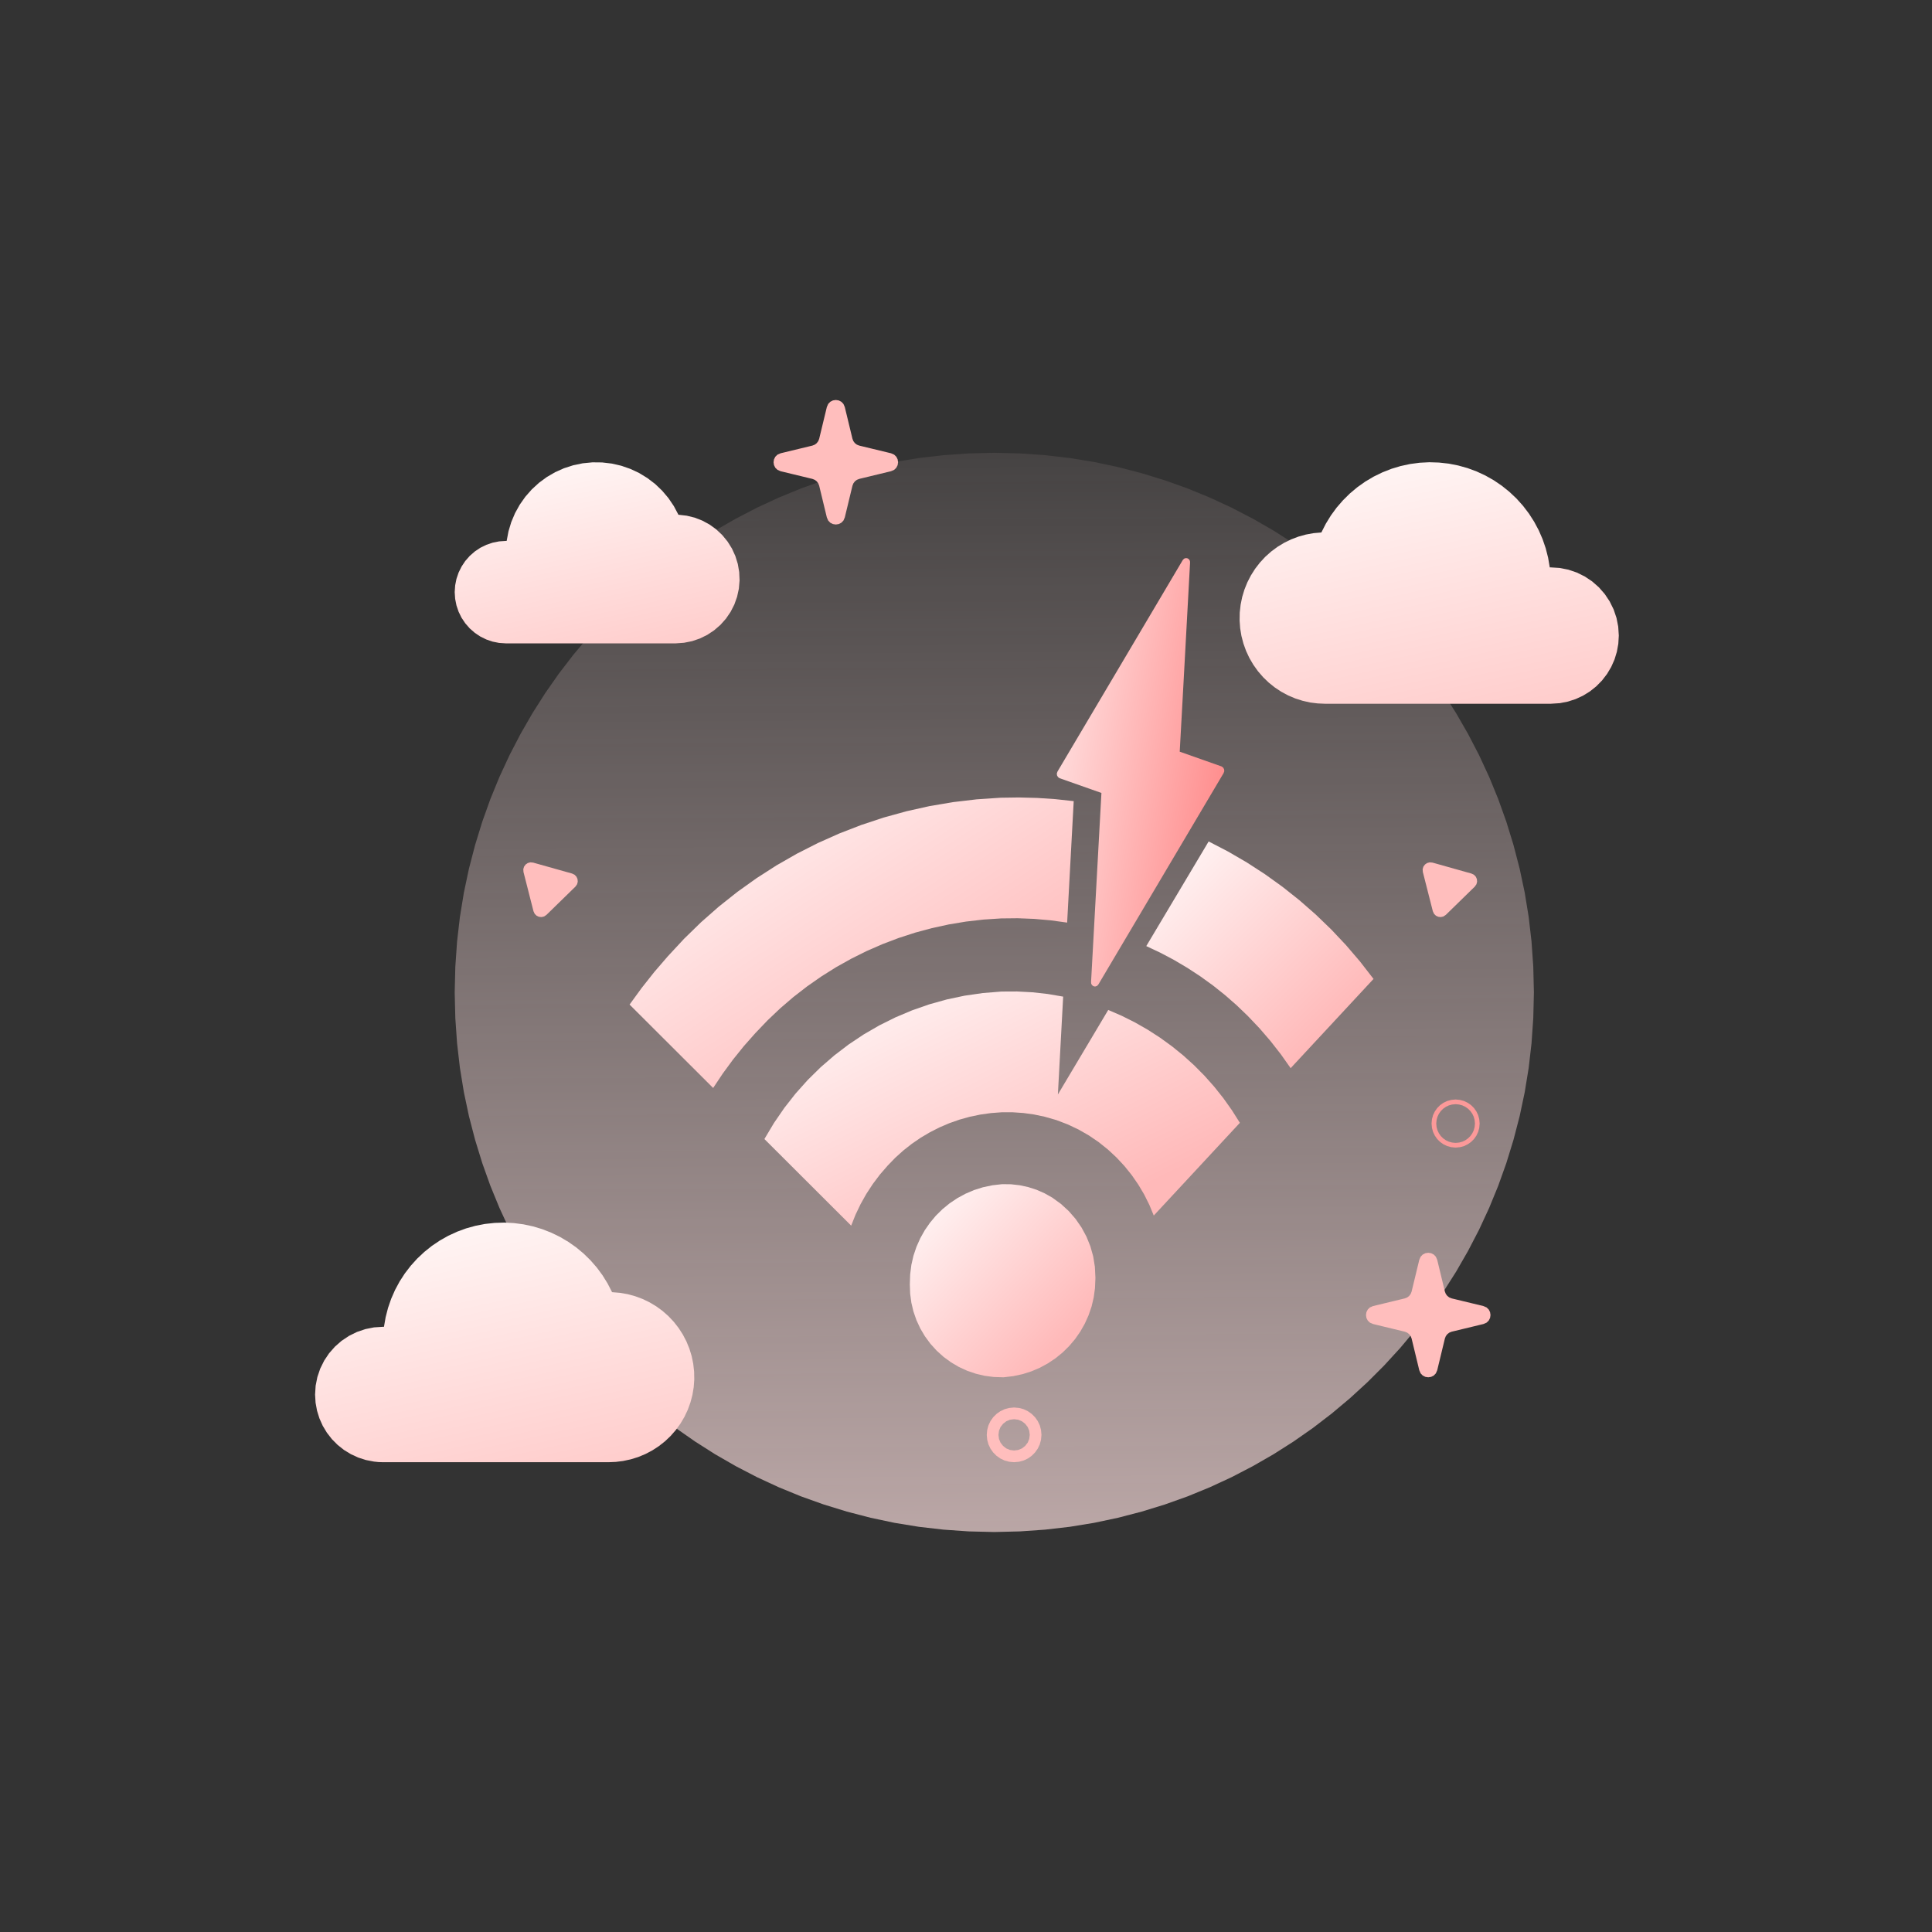 <?xml version="1.0" standalone="no"?><!DOCTYPE svg PUBLIC "-//W3C//DTD SVG 1.1//EN" "http://www.w3.org/Graphics/SVG/1.1/DTD/svg11.dtd"><svg height="1024" legacy-metrics="false" node-id="1" sillyvg="true" template-height="1024" template-width="1024" version="1.1" viewBox="0 0 1024 1024" width="1024" xmlns="http://www.w3.org/2000/svg" xmlns:xlink="http://www.w3.org/1999/xlink"><rect x="0" y="0" width="1024" height="1024" fill="#333333" stroke="none"/><defs node-id="56"><linearGradient gradientUnits="objectBoundingBox" id="linearGradient-1" node-id="5" x1="0.496" x2="0.506" y1="-0.163" y2="1.593"><stop offset="0" stop-color="#ffe1e1" stop-opacity="0"></stop><stop offset="1" stop-color="#ffe1e0"></stop></linearGradient><linearGradient gradientUnits="objectBoundingBox" id="linearGradient-2" node-id="8" x1="0.81" x2="0.313" y1="1.439" y2="-0.004"><stop offset="0" stop-color="#ffbebd"></stop><stop offset="1" stop-color="#fff6f5"></stop></linearGradient><linearGradient gradientUnits="objectBoundingBox" id="linearGradient-3" node-id="11" x1="0.81" x2="0.313" y1="1.435" y2="-0.002"><stop offset="0" stop-color="#ffbebd"></stop><stop offset="1" stop-color="#fff6f5"></stop></linearGradient><linearGradient gradientUnits="objectBoundingBox" id="linearGradient-4" node-id="14" x1="0.81" x2="0.313" y1="1.426" y2="0.003"><stop offset="0" stop-color="#ffbebd"></stop><stop offset="1" stop-color="#fff6f5"></stop></linearGradient><linearGradient gradientUnits="objectBoundingBox" id="linearGradient-5" node-id="17" x1="-0.006" x2="1.007" y1="0.302" y2="0.698"><stop offset="0" stop-color="#ffe0e0"></stop><stop offset="1" stop-color="#ff8888"></stop></linearGradient><linearGradient gradientUnits="objectBoundingBox" id="linearGradient-6" node-id="20" x1="0.128" x2="0.809" y1="0.147" y2="0.826"><stop offset="0" stop-color="#fff0f0"></stop><stop offset="1" stop-color="#ffb9b9"></stop></linearGradient><linearGradient gradientUnits="objectBoundingBox" id="linearGradient-7" node-id="23" x1="0.128" x2="0.809" y1="0.147" y2="0.826"><stop offset="0" stop-color="#fff0f0"></stop><stop offset="1" stop-color="#ffb9b9"></stop></linearGradient><linearGradient gradientUnits="objectBoundingBox" id="linearGradient-8" node-id="26" x1="0.128" x2="0.809" y1="0.147" y2="0.826"><stop offset="0" stop-color="#fff0f0"></stop><stop offset="1" stop-color="#ffb9b9"></stop></linearGradient><linearGradient gradientUnits="objectBoundingBox" id="linearGradient-9" node-id="29" x1="0.128" x2="0.809" y1="0.147" y2="0.826"><stop offset="0" stop-color="#fff0f0"></stop><stop offset="1" stop-color="#ffb9b9"></stop></linearGradient></defs><g node-id="126"><path d="M 527.00 812.00 L 540.60 811.67 L 553.94 810.74 L 567.04 809.23 L 579.91 807.13 L 592.58 804.45 L 605.18 801.17 L 617.49 797.38 L 629.52 793.08 L 641.27 788.26 L 652.78 782.93 L 664.06 777.07 L 675.01 770.77 L 685.62 764.02 L 695.90 756.83 L 705.88 749.17 L 715.52 741.08 L 724.76 732.61 L 733.61 723.76 L 742.08 714.52 L 750.17 704.88 L 757.83 694.90 L 765.02 684.62 L 771.77 674.01 L 778.07 663.06 L 783.93 651.78 L 789.26 640.27 L 794.08 628.52 L 798.38 616.49 L 802.17 604.18 L 805.45 591.58 L 808.13 578.91 L 810.23 566.04 L 811.74 552.94 L 812.67 539.60 L 813.00 526.00 L 812.67 512.40 L 811.74 499.06 L 810.23 485.96 L 808.13 473.09 L 805.45 460.42 L 802.17 447.82 L 798.38 435.51 L 794.08 423.48 L 789.26 411.73 L 783.93 400.22 L 778.07 388.94 L 771.77 377.99 L 765.02 367.38 L 757.83 357.10 L 750.17 347.12 L 742.08 337.48 L 733.61 328.24 L 724.76 319.39 L 715.52 310.92 L 705.88 302.83 L 695.90 295.17 L 685.62 287.98 L 675.01 281.23 L 664.06 274.93 L 652.78 269.07 L 641.27 263.74 L 629.52 258.92 L 617.49 254.62 L 605.18 250.83 L 592.58 247.55 L 579.91 244.87 L 567.04 242.77 L 553.94 241.26 L 540.60 240.33 L 527.00 240.00 L 513.40 240.33 L 500.06 241.26 L 486.96 242.77 L 474.09 244.87 L 461.42 247.55 L 448.82 250.83 L 436.51 254.62 L 424.48 258.92 L 412.73 263.74 L 401.22 269.07 L 389.94 274.93 L 378.99 281.23 L 368.38 287.98 L 358.10 295.17 L 348.12 302.83 L 338.48 310.92 L 329.24 319.39 L 320.39 328.24 L 311.92 337.48 L 303.83 347.12 L 296.17 357.10 L 288.98 367.38 L 282.23 377.99 L 275.93 388.94 L 270.07 400.22 L 264.74 411.73 L 259.92 423.48 L 255.62 435.51 L 251.83 447.82 L 248.55 460.42 L 245.87 473.09 L 243.77 485.96 L 242.26 499.06 L 241.33 512.40 L 241.00 526.00 L 241.33 539.60 L 242.26 552.94 L 243.77 566.04 L 245.87 578.91 L 248.55 591.58 L 251.83 604.18 L 255.62 616.49 L 259.92 628.52 L 264.74 640.27 L 270.07 651.78 L 275.93 663.06 L 282.23 674.01 L 288.98 684.62 L 296.17 694.90 L 303.83 704.88 L 311.92 714.52 L 320.39 723.76 L 329.24 732.61 L 338.48 741.08 L 348.12 749.17 L 358.10 756.83 L 368.38 764.02 L 378.99 770.77 L 389.94 777.07 L 401.22 782.93 L 412.73 788.26 L 424.48 793.08 L 436.51 797.38 L 448.82 801.17 L 461.42 804.45 L 474.09 807.13 L 486.96 809.23 L 500.06 810.74 L 513.40 811.67 L 527.00 812.00 Z" fill="url(#linearGradient-1)" fill-rule="nonzero" group-id="1" id="路径" node-id="34" stroke-linecap="butt" stroke-width="1" target-height="572" target-width="572" target-x="241" target-y="240"></path><path d="M 858.00 336.86 L 857.74 341.24 L 856.97 345.47 L 855.71 349.59 L 853.96 353.53 L 851.76 357.22 L 849.10 360.68 L 846.03 363.80 L 842.68 366.47 L 839.02 368.73 L 835.12 370.53 L 831.04 371.85 L 826.76 372.69 L 821.99 373.00 L 817.89 373.00 L 806.89 373.00 L 790.96 373.00 L 772.08 373.00 L 752.21 373.00 L 733.33 373.00 L 717.40 373.00 L 706.40 373.00 L 702.29 373.00 L 698.40 372.83 L 694.54 372.36 L 690.44 371.44 L 686.51 370.19 L 682.73 368.58 L 679.09 366.63 L 675.65 364.35 L 672.44 361.78 L 669.47 358.91 L 666.71 355.72 L 664.27 352.29 L 662.18 348.71 L 660.44 344.98 L 659.04 341.09 L 657.99 337.08 L 657.32 333.02 L 657.02 328.88 L 657.09 324.66 L 657.56 320.47 L 658.39 316.41 L 659.58 312.47 L 661.13 308.63 L 663.03 304.95 L 665.23 301.48 L 667.76 298.20 L 670.62 295.11 L 673.76 292.31 L 677.08 289.85 L 680.59 287.72 L 684.30 285.90 L 688.16 284.43 L 692.11 283.33 L 696.17 282.59 L 700.35 282.22 L 702.72 277.57 L 705.41 273.19 L 708.43 269.06 L 711.79 265.18 L 715.44 261.57 L 719.36 258.28 L 723.54 255.31 L 728.01 252.65 L 732.69 250.37 L 737.46 248.49 L 742.34 247.02 L 747.35 245.94 L 752.44 245.26 L 757.53 245.00 L 762.65 245.16 L 767.82 245.73 L 772.92 246.73 L 777.85 248.11 L 782.64 249.88 L 787.29 252.04 L 791.75 254.57 L 795.98 257.44 L 799.98 260.66 L 803.77 264.23 L 807.25 268.11 L 810.36 272.20 L 813.12 276.50 L 815.55 281.04 L 817.60 285.75 L 819.26 290.60 L 820.53 295.58 L 821.41 300.73 L 821.68 300.73 L 821.96 300.73 L 826.68 301.03 L 831.26 301.94 L 835.74 303.46 L 839.99 305.56 L 843.88 308.16 L 847.44 311.29 L 850.56 314.86 L 853.16 318.76 L 855.26 323.02 L 856.78 327.52 L 857.69 332.12 L 858.00 336.86 Z" fill="url(#linearGradient-2)" fill-rule="nonzero" group-id="1" id="路径" node-id="35" stroke-linecap="butt" stroke-width="1" target-height="127.996" target-width="200.978" target-x="657.022" target-y="245.004"></path><path d="M 241.00 313.82 L 241.24 317.42 L 241.93 320.87 L 243.06 324.22 L 244.62 327.40 L 246.58 330.33 L 248.94 333.04 L 251.65 335.41 L 254.57 337.37 L 257.74 338.93 L 261.08 340.07 L 264.53 340.76 L 268.12 341.00 L 271.99 341.00 L 282.18 341.00 L 296.60 341.00 L 313.13 341.00 L 329.66 341.00 L 344.08 341.00 L 354.28 341.00 L 358.15 341.00 L 362.57 340.68 L 366.83 339.83 L 370.95 338.42 L 374.86 336.50 L 378.48 334.10 L 381.84 331.20 L 384.79 327.88 L 387.24 324.29 L 389.22 320.40 L 390.68 316.29 L 391.61 312.04 L 391.99 307.61 L 391.79 303.17 L 391.05 298.89 L 389.76 294.72 L 387.95 290.75 L 385.65 287.06 L 382.84 283.62 L 379.61 280.57 L 376.09 278.02 L 372.26 275.94 L 368.20 274.36 L 363.99 273.33 L 359.58 272.82 L 357.14 268.23 L 354.27 263.99 L 350.96 260.08 L 347.25 256.53 L 343.19 253.42 L 338.76 250.71 L 334.06 248.51 L 329.23 246.84 L 324.23 245.70 L 319.14 245.10 L 314.03 245.05 L 308.87 245.55 L 303.79 246.61 L 298.92 248.18 L 294.24 250.27 L 289.81 252.85 L 285.69 255.88 L 281.86 259.39 L 278.43 263.29 L 275.48 267.48 L 272.99 271.96 L 270.99 276.69 L 269.51 281.60 L 268.54 286.70 L 268.34 286.70 L 268.14 286.70 L 264.55 286.94 L 261.11 287.63 L 257.77 288.76 L 254.60 290.32 L 251.68 292.27 L 248.97 294.64 L 246.60 297.34 L 244.65 300.27 L 243.08 303.44 L 241.94 306.78 L 241.25 310.23 L 241.00 313.82 Z" fill="url(#linearGradient-3)" fill-rule="nonzero" group-id="1" id="路径" node-id="36" stroke-linecap="butt" stroke-width="1" target-height="95.955" target-width="150.992" target-x="241" target-y="245.045"></path><path d="M 167.00 739.15 L 167.26 743.48 L 168.03 747.68 L 169.30 751.76 L 171.04 755.67 L 173.24 759.33 L 175.90 762.77 L 178.97 765.85 L 182.31 768.50 L 185.97 770.74 L 189.86 772.53 L 193.93 773.84 L 198.21 774.67 L 200.57 774.92 L 202.95 775.00 L 207.05 775.00 L 218.03 775.00 L 233.94 775.00 L 252.79 775.00 L 272.63 775.00 L 291.48 775.00 L 307.38 775.00 L 318.37 775.00 L 322.46 775.00 L 326.36 774.84 L 330.24 774.36 L 334.36 773.47 L 338.31 772.24 L 342.10 770.66 L 345.76 768.73 L 349.23 766.47 L 352.45 763.93 L 355.45 761.08 L 358.22 757.91 L 360.68 754.50 L 362.78 750.94 L 364.53 747.23 L 365.94 743.35 L 367.00 739.36 L 367.67 735.31 L 367.98 731.19 L 367.90 726.99 L 367.43 722.81 L 366.60 718.77 L 365.40 714.85 L 363.84 711.02 L 361.93 707.36 L 359.71 703.90 L 357.17 700.65 L 354.29 697.58 L 351.13 694.80 L 347.79 692.36 L 344.26 690.25 L 340.53 688.46 L 336.65 687.02 L 332.69 685.94 L 328.61 685.23 L 324.41 684.88 L 322.04 680.27 L 319.35 675.93 L 316.34 671.84 L 312.98 667.99 L 309.33 664.42 L 305.42 661.16 L 301.24 658.22 L 296.78 655.58 L 292.11 653.32 L 287.35 651.46 L 282.47 650.00 L 277.47 648.93 L 272.40 648.26 L 267.31 648.00 L 262.20 648.16 L 257.04 648.72 L 251.95 649.71 L 247.02 651.08 L 242.24 652.84 L 237.60 654.98 L 233.14 657.49 L 228.92 660.33 L 224.93 663.52 L 221.15 667.06 L 217.67 670.91 L 214.56 674.96 L 211.80 679.22 L 209.38 683.72 L 207.33 688.39 L 205.67 693.19 L 204.40 698.13 L 203.51 703.23 L 203.23 703.23 L 202.95 703.23 L 198.23 703.54 L 193.66 704.45 L 189.18 705.97 L 184.94 708.06 L 181.06 710.65 L 177.51 713.76 L 174.40 717.30 L 171.81 721.18 L 169.72 725.41 L 168.21 729.87 L 167.30 734.44 L 167.00 739.15 Z" fill="url(#linearGradient-4)" fill-rule="nonzero" group-id="1" id="路径" node-id="37" stroke-linecap="butt" stroke-width="1" target-height="126.996" target-width="200.978" target-x="167" target-y="648.004"></path><g node-id="128"><path d="M 754.14 462.19 L 754.03 460.67 L 754.43 459.34 L 755.25 458.22 L 756.39 457.43 L 757.74 457.06 L 759.25 457.20 L 761.40 457.80 L 766.52 459.24 L 772.63 460.96 L 777.75 462.40 L 779.90 463.00 L 781.26 463.67 L 782.22 464.68 L 782.78 465.95 L 782.89 467.33 L 782.54 468.68 L 781.66 469.93 L 780.07 471.48 L 776.26 475.20 L 771.72 479.63 L 767.91 483.35 L 766.32 484.90 L 765.05 485.75 L 763.69 486.07 L 762.32 485.92 L 761.06 485.33 L 760.07 484.35 L 759.43 482.97 L 758.88 480.81 L 757.57 475.66 L 756.00 469.50 L 754.69 464.35 L 754.14 462.19 Z" fill="#ffbebd" fill-rule="nonzero" group-id="1,3" node-id="120" stroke-linecap="butt" stroke-width="1" target-height="29.016" target-width="28.863" target-x="754.031" target-y="457.056"></path></g><g node-id="129"><path d="M 277.46 462.19 L 277.36 460.67 L 277.76 459.34 L 278.58 458.22 L 279.72 457.43 L 281.06 457.06 L 282.58 457.20 L 284.72 457.80 L 289.84 459.24 L 295.96 460.96 L 301.08 462.40 L 303.22 463.00 L 304.59 463.67 L 305.54 464.68 L 306.10 465.95 L 306.22 467.33 L 305.87 468.68 L 304.99 469.93 L 303.39 471.48 L 299.59 475.20 L 295.04 479.63 L 291.24 483.35 L 289.64 484.90 L 288.38 485.75 L 287.02 486.07 L 285.64 485.92 L 284.39 485.33 L 283.40 484.35 L 282.76 482.97 L 282.21 480.81 L 280.89 475.66 L 279.33 469.50 L 278.01 464.35 L 277.46 462.19 Z" fill="#ffbebd" fill-rule="nonzero" group-id="1,4" node-id="124" stroke-linecap="butt" stroke-width="1" target-height="29.016" target-width="28.863" target-x="277.358" target-y="457.056"></path></g><path d="M 438.24 215.75 L 438.97 214.08 L 440.07 212.94 L 441.47 212.23 L 443.00 212.00 L 444.53 212.23 L 445.93 212.94 L 447.03 214.08 L 447.76 215.75 L 448.18 217.50 L 449.19 221.67 L 450.39 226.65 L 451.40 230.82 L 451.82 232.57 L 452.32 233.83 L 453.12 234.88 L 454.17 235.68 L 455.43 236.18 L 457.18 236.60 L 461.35 237.61 L 466.33 238.81 L 470.50 239.82 L 472.25 240.24 L 473.92 240.97 L 475.06 242.07 L 475.77 243.47 L 476.00 245.00 L 475.77 246.53 L 475.06 247.93 L 473.92 249.03 L 472.25 249.76 L 470.50 250.18 L 466.33 251.19 L 461.35 252.39 L 457.18 253.40 L 455.43 253.82 L 454.17 254.32 L 453.12 255.12 L 452.32 256.17 L 451.82 257.43 L 451.40 259.18 L 450.39 263.35 L 449.19 268.33 L 448.18 272.50 L 447.76 274.25 L 447.03 275.92 L 445.93 277.06 L 444.53 277.77 L 443.00 278.00 L 441.47 277.77 L 440.07 277.06 L 438.97 275.92 L 438.24 274.25 L 437.82 272.50 L 436.81 268.33 L 435.61 263.35 L 434.60 259.18 L 434.18 257.43 L 433.68 256.17 L 432.88 255.12 L 431.83 254.32 L 430.57 253.82 L 428.82 253.40 L 424.65 252.39 L 419.67 251.19 L 415.50 250.18 L 413.75 249.76 L 412.08 249.03 L 410.94 247.93 L 410.23 246.53 L 410.00 245.00 L 410.23 243.47 L 410.94 242.07 L 412.08 240.97 L 413.75 240.24 L 415.50 239.82 L 419.67 238.81 L 424.65 237.61 L 428.82 236.60 L 430.57 236.18 L 431.83 235.68 L 432.88 234.88 L 433.68 233.83 L 434.18 232.57 L 434.60 230.82 L 435.61 226.65 L 436.81 221.67 L 437.82 217.50 L 438.24 215.75 Z" fill="#ffbebd" fill-rule="nonzero" group-id="1" id="路径" node-id="42" stroke-linecap="butt" stroke-width="1" target-height="66" target-width="66" target-x="410" target-y="212"></path><path d="M 537.50 775.00 L 540.15 774.75 L 542.57 774.09 L 544.82 773.02 L 546.85 771.58 L 548.58 769.85 L 550.02 767.82 L 551.09 765.57 L 551.75 763.15 L 552.00 760.50 L 551.75 757.85 L 551.09 755.43 L 550.02 753.18 L 548.58 751.15 L 546.85 749.42 L 544.82 747.98 L 542.57 746.91 L 540.15 746.25 L 537.50 746.00 L 534.85 746.25 L 532.43 746.91 L 530.18 747.98 L 528.15 749.42 L 526.42 751.15 L 524.98 753.18 L 523.91 755.43 L 523.25 757.85 L 523.00 760.50 L 523.25 763.15 L 523.91 765.57 L 524.98 767.82 L 526.42 769.85 L 528.15 771.58 L 530.18 773.02 L 532.43 774.09 L 534.85 774.75 L 537.50 775.00 Z M 543.36 754.64 L 544.71 756.38 L 545.51 758.31 L 545.79 760.50 L 545.51 762.69 L 544.71 764.62 L 543.36 766.36 L 541.62 767.71 L 539.69 768.51 L 537.50 768.79 L 535.31 768.51 L 533.38 767.71 L 531.64 766.36 L 530.29 764.62 L 529.49 762.69 L 529.21 760.50 L 529.49 758.31 L 530.29 756.38 L 531.64 754.64 L 533.38 753.29 L 535.31 752.49 L 537.50 752.21 L 539.69 752.49 L 541.62 753.29 L 543.36 754.64 Z" fill="#ffbebd" fill-rule="evenodd" group-id="1" id="形状" node-id="43" stroke-linecap="butt" stroke-width="1" target-height="29" target-width="29" target-x="523" target-y="746"></path><path d="M 752.24 667.75 L 752.97 666.08 L 754.07 664.94 L 755.47 664.23 L 757.00 664.00 L 758.53 664.23 L 759.93 664.94 L 761.03 666.08 L 761.76 667.75 L 762.18 669.50 L 763.19 673.67 L 764.39 678.65 L 765.40 682.82 L 765.82 684.57 L 766.32 685.83 L 767.12 686.88 L 768.17 687.68 L 769.43 688.18 L 771.18 688.60 L 775.35 689.61 L 780.33 690.81 L 784.50 691.82 L 786.25 692.24 L 787.92 692.97 L 789.06 694.07 L 789.77 695.47 L 790.00 697.00 L 789.77 698.53 L 789.06 699.93 L 787.92 701.03 L 786.25 701.76 L 784.50 702.18 L 780.33 703.19 L 775.35 704.39 L 771.18 705.40 L 769.43 705.82 L 768.17 706.32 L 767.12 707.12 L 766.32 708.17 L 765.82 709.43 L 765.40 711.18 L 764.39 715.35 L 763.19 720.33 L 762.18 724.50 L 761.76 726.25 L 761.03 727.92 L 759.93 729.06 L 758.53 729.77 L 757.00 730.00 L 755.47 729.77 L 754.07 729.06 L 752.97 727.92 L 752.24 726.25 L 751.82 724.50 L 750.81 720.33 L 749.61 715.35 L 748.60 711.18 L 748.18 709.43 L 747.68 708.17 L 746.88 707.12 L 745.83 706.32 L 744.57 705.82 L 742.82 705.40 L 738.65 704.39 L 733.67 703.19 L 729.50 702.18 L 727.75 701.76 L 726.08 701.03 L 724.94 699.93 L 724.23 698.53 L 724.00 697.00 L 724.23 695.47 L 724.94 694.07 L 726.08 692.97 L 727.75 692.24 L 729.50 691.82 L 733.67 690.81 L 738.65 689.61 L 742.82 688.60 L 744.57 688.18 L 745.83 687.68 L 746.88 686.88 L 747.68 685.83 L 748.18 684.57 L 748.60 682.82 L 749.61 678.65 L 750.81 673.67 L 751.82 669.50 L 752.24 667.75 Z" fill="#ffbebd" fill-rule="nonzero" group-id="1" id="路径" node-id="44" stroke-linecap="butt" stroke-width="1" target-height="66" target-width="66" target-x="724" target-y="664"></path><path d="M 783.00 595.50 L 782.80 597.60 L 782.28 599.52 L 781.43 601.30 L 780.29 602.92 L 778.92 604.29 L 777.30 605.43 L 775.52 606.28 L 773.60 606.80 L 771.50 607.00 L 769.40 606.80 L 767.48 606.28 L 765.70 605.43 L 764.08 604.29 L 762.71 602.92 L 761.57 601.30 L 760.72 599.52 L 760.20 597.60 L 760.00 595.50 L 760.20 593.40 L 760.72 591.48 L 761.57 589.70 L 762.71 588.08 L 764.08 586.71 L 765.70 585.57 L 767.48 584.72 L 769.40 584.20 L 771.50 584.00 L 773.60 584.20 L 775.52 584.72 L 777.30 585.57 L 778.92 586.71 L 780.29 588.08 L 781.43 589.70 L 782.28 591.48 L 782.80 593.40 L 783.00 595.50 Z" fill="none" group-id="1" id="椭圆形" node-id="45" stroke="#fc9999" stroke-linecap="butt" stroke-width="2.483" target-height="23" target-width="23" target-x="760" target-y="584"></path></g><g node-id="127"><g node-id="130"><g node-id="131"><path d="M 628.62 295.78 L 629.51 295.97 L 630.25 296.51 L 630.69 297.31 L 630.76 298.23 L 627.29 361.92 L 625.28 398.41 L 647.46 406.23 L 648.30 406.84 L 648.81 407.75 L 648.89 408.79 L 648.53 409.77 L 613.94 468.15 L 582.15 521.81 L 581.43 522.57 L 580.43 522.89 L 579.54 522.70 L 578.80 522.15 L 578.35 521.35 L 578.29 520.43 L 581.78 456.77 L 583.78 420.28 L 561.57 412.45 L 560.74 411.84 L 560.23 410.93 L 560.15 409.90 L 560.50 408.93 L 595.09 350.54 L 626.89 296.83 L 627.62 296.08 L 628.62 295.78 L 628.62 295.78 Z" fill="url(#linearGradient-5)" fill-rule="nonzero" group-id="2,5,6" id="路径_8491" node-id="49" stroke-linecap="butt" stroke-width="1" target-height="227.105" target-width="88.746" target-x="560.148" target-y="295.781"></path></g><g node-id="132"><path d="M 640.61 445.99 L 607.55 501.45 L 615.01 504.96 L 622.26 508.80 L 629.31 512.97 L 636.17 517.46 L 642.82 522.26 L 649.23 527.36 L 655.40 532.76 L 661.35 538.47 L 667.54 544.98 L 673.38 551.76 L 678.89 558.81 L 684.07 566.15 L 728.00 518.85 L 720.91 509.71 L 713.44 500.97 L 705.59 492.64 L 697.35 484.70 L 688.71 477.14 L 679.72 470.00 L 670.43 463.33 L 660.82 457.10 L 650.88 451.32 L 640.61 445.99 Z" fill="url(#linearGradient-6)" fill-rule="nonzero" group-id="2,5,7" id="路径_8498" node-id="51" stroke-linecap="butt" stroke-width="1" target-height="120.164" target-width="120.449" target-x="607.551" target-y="445.988"></path><path d="M 557.74 634.77 L 553.65 632.47 L 549.42 630.61 L 545.01 629.19 L 540.48 628.21 L 535.89 627.69 L 531.21 627.63 L 525.98 628.22 L 521.00 629.27 L 516.25 630.77 L 511.71 632.71 L 507.34 635.09 L 503.29 637.81 L 499.53 640.89 L 496.05 644.32 L 492.91 648.07 L 490.14 652.06 L 487.76 656.31 L 485.74 660.85 L 484.16 665.54 L 483.05 670.39 L 482.41 675.43 L 482.23 680.69 L 482.40 685.64 L 483.04 690.45 L 484.15 695.13 L 485.74 699.72 L 487.78 704.12 L 490.23 708.26 L 493.10 712.17 L 496.43 715.85 L 500.11 719.17 L 504.03 722.04 L 508.17 724.48 L 512.58 726.51 L 517.17 728.09 L 521.86 729.20 L 526.67 729.83 L 531.63 729.99 L 531.95 729.99 L 537.11 729.38 L 542.02 728.32 L 546.70 726.83 L 551.19 724.91 L 555.50 722.56 L 559.51 719.87 L 563.22 716.84 L 566.67 713.45 L 569.80 709.76 L 572.54 705.83 L 574.93 701.64 L 576.95 697.17 L 578.54 692.55 L 579.68 687.76 L 580.36 682.79 L 580.59 677.61 L 580.59 677.11 L 580.31 671.42 L 579.42 665.92 L 577.93 660.59 L 575.85 655.45 L 573.24 650.62 L 570.09 646.06 L 566.45 641.88 L 562.34 638.12 L 557.74 634.77 Z" fill="url(#linearGradient-7)" fill-rule="nonzero" group-id="2,5,7" id="路径_8499" node-id="52" stroke-linecap="butt" stroke-width="1" target-height="102.361" target-width="98.354" target-x="482.235" target-y="627.629"></path><path d="M 587.39 535.29 L 560.70 580.09 L 563.50 528.23 L 555.37 526.84 L 547.22 525.93 L 539.03 525.50 L 530.79 525.54 L 520.92 526.34 L 511.27 527.73 L 501.82 529.73 L 492.54 532.32 L 483.43 535.50 L 474.61 539.22 L 466.07 543.47 L 457.78 548.27 L 449.82 553.58 L 442.23 559.37 L 435.00 565.63 L 428.12 572.40 L 421.70 579.58 L 415.74 587.18 L 410.22 595.21 L 405.15 603.71 L 451.14 649.62 L 453.46 643.79 L 456.15 638.17 L 459.21 632.73 L 462.63 627.51 L 466.38 622.53 L 470.49 617.79 L 474.53 613.62 L 478.79 609.78 L 483.26 606.26 L 487.96 603.03 L 492.87 600.13 L 497.92 597.56 L 503.13 595.33 L 508.51 593.44 L 514.00 591.91 L 519.58 590.75 L 525.26 589.95 L 531.05 589.52 L 536.77 589.53 L 542.44 589.92 L 548.07 590.70 L 553.67 591.88 L 559.96 593.68 L 565.89 595.95 L 571.58 598.64 L 577.05 601.76 L 582.26 605.30 L 587.18 609.23 L 591.82 613.55 L 596.01 618.06 L 599.84 622.82 L 603.32 627.85 L 606.44 633.11 L 609.17 638.58 L 611.52 644.27 L 657.16 595.12 L 652.95 588.46 L 648.43 582.09 L 643.59 576.00 L 638.43 570.19 L 632.95 564.66 L 627.21 559.46 L 621.19 554.58 L 614.89 550.01 L 608.36 545.79 L 601.60 541.93 L 594.62 538.43 L 587.39 535.29 L 587.39 535.29 Z" fill="url(#linearGradient-8)" fill-rule="nonzero" group-id="2,5,7" id="路径_8500" node-id="53" stroke-linecap="butt" stroke-width="1" target-height="124.124" target-width="252.004" target-x="405.154" target-y="525.497"></path><path d="M 530.61 486.78 L 539.41 486.69 L 548.16 487.03 L 556.89 487.80 L 565.61 489.00 L 569.09 424.62 L 559.42 423.57 L 549.75 422.92 L 540.05 422.67 L 530.33 422.81 L 517.61 423.67 L 505.07 425.15 L 492.69 427.25 L 480.46 429.98 L 468.36 433.32 L 456.52 437.24 L 444.90 441.74 L 433.51 446.82 L 422.38 452.47 L 411.57 458.66 L 401.07 465.40 L 390.86 472.69 L 381.04 480.48 L 371.61 488.77 L 362.57 497.58 L 353.90 506.92 L 346.81 515.15 L 340.08 523.66 L 333.69 532.44 L 377.99 576.65 L 383.08 569.00 L 388.50 561.61 L 394.25 554.47 L 400.34 547.59 L 406.81 540.82 L 413.54 534.43 L 420.54 528.42 L 427.82 522.78 L 435.38 517.51 L 443.15 512.63 L 451.14 508.16 L 459.35 504.07 L 467.76 500.40 L 476.32 497.15 L 485.04 494.32 L 493.94 491.92 L 502.94 489.96 L 512.05 488.45 L 521.27 487.39 L 530.61 486.78 Z" fill="url(#linearGradient-9)" fill-rule="nonzero" group-id="2,5,7" id="路径_8501" node-id="54" stroke-linecap="butt" stroke-width="1" target-height="153.979" target-width="235.395" target-x="333.694" target-y="422.667"></path></g></g></g></svg>